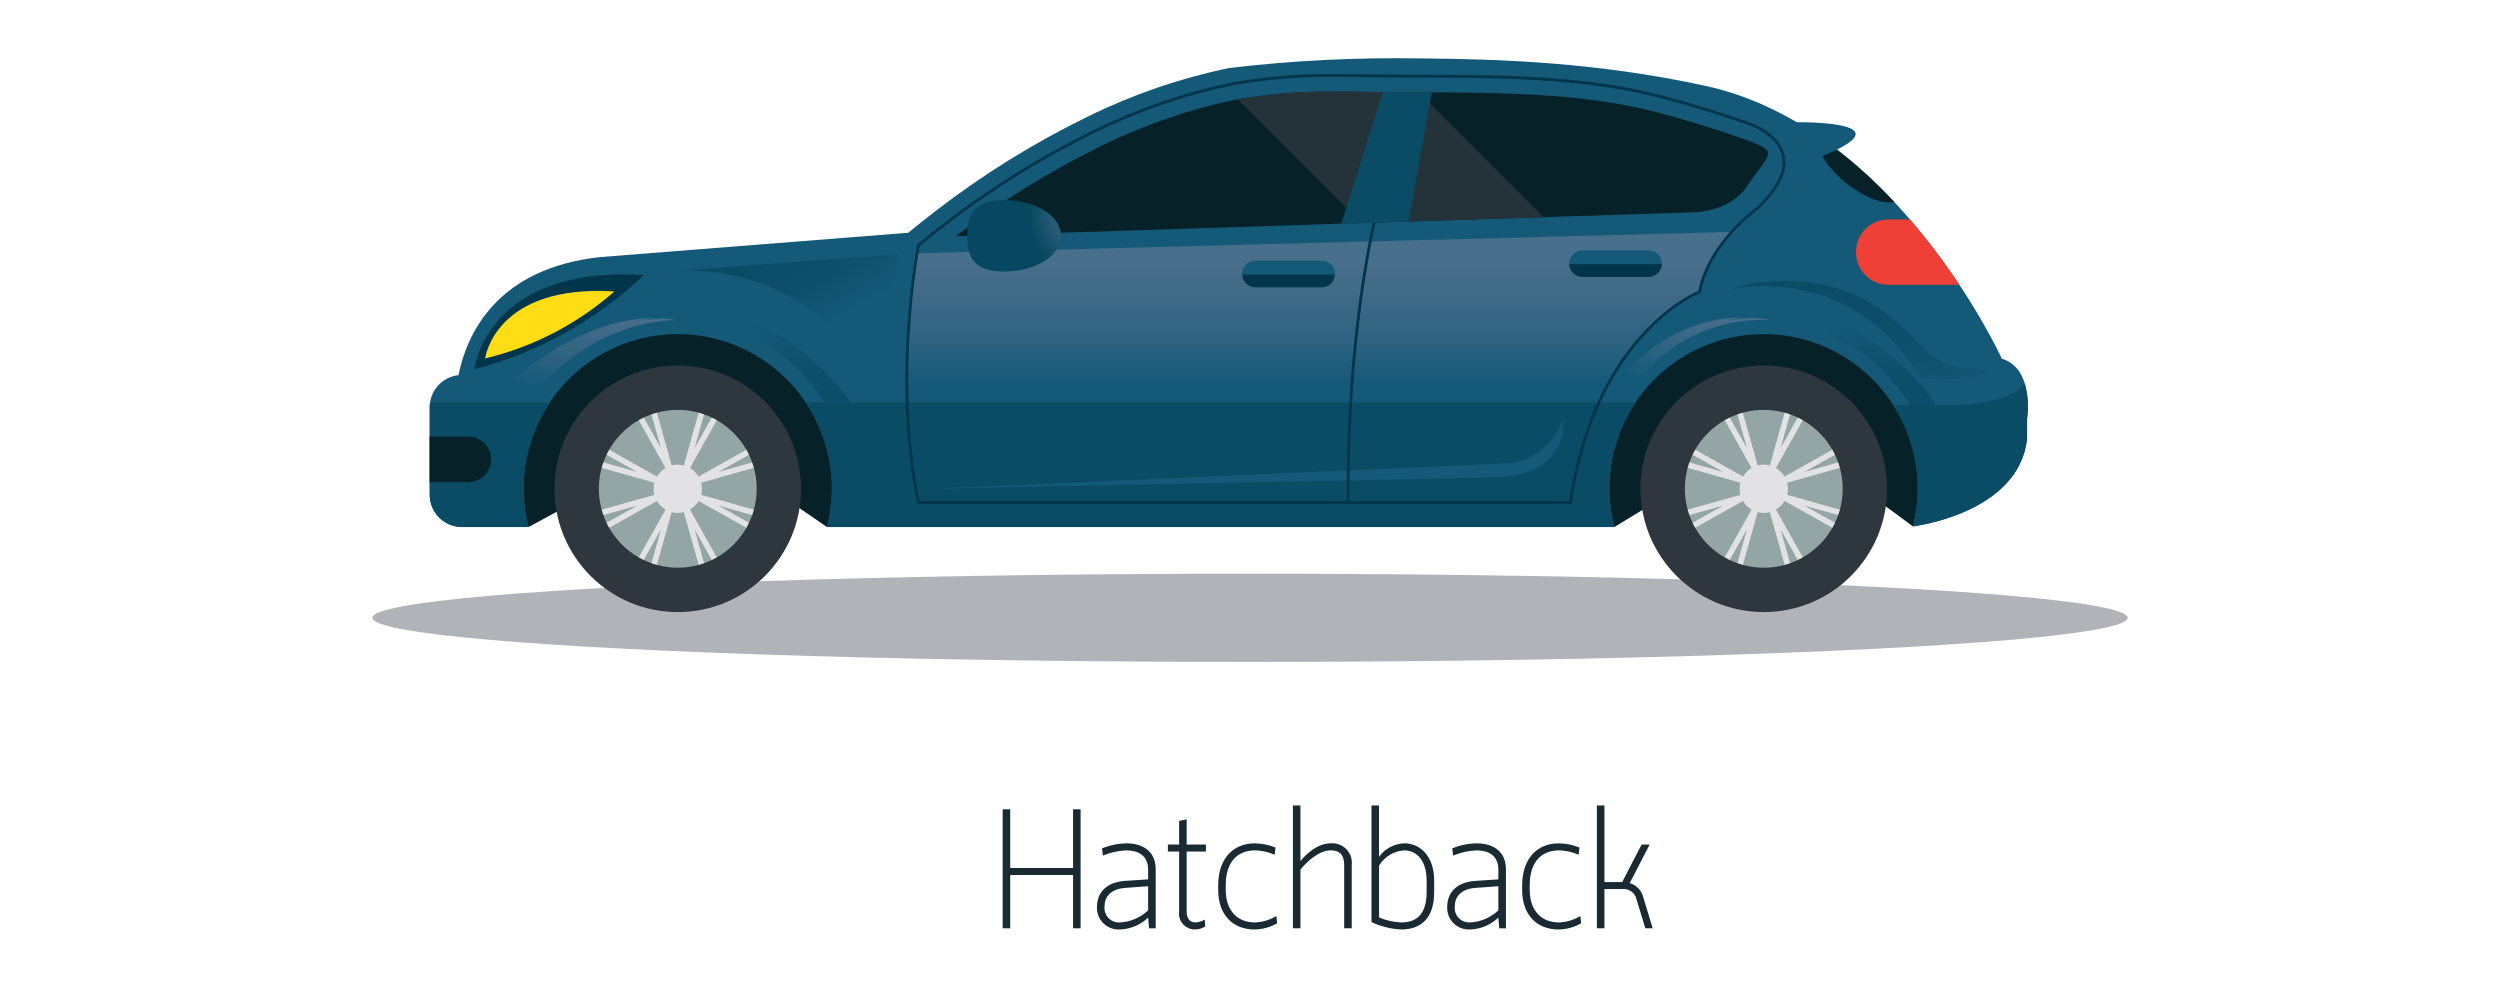 <?xml version="1.0" encoding="UTF-8"?>
<svg id="Layer_1" data-name="Layer 1" xmlns="http://www.w3.org/2000/svg" xmlns:xlink="http://www.w3.org/1999/xlink" viewBox="0 0 981.86 387.92">
  <defs>
    <style>
      .cls-1 {
        fill: url(#linear-gradient);
      }

      .cls-2 {
        fill: #00354c;
      }

      .cls-3 {
        fill: #ee4036;
      }

      .cls-4 {
        fill: #ffdd15;
      }

      .cls-5 {
        fill: #e2e2e4;
      }

      .cls-6 {
        fill: #93a5a5;
      }

      .cls-7 {
        fill: #b0b3b8;
      }

      .cls-8 {
        fill: #155979;
      }

      .cls-9 {
        fill: #24323a;
      }

      .cls-10 {
        fill: #0a4b66;
      }

      .cls-11 {
        fill: #072129;
      }

      .cls-12 {
        fill: #192a32;
      }

      .cls-13 {
        fill: #2f373e;
      }

      .cls-14 {
        fill: url(#linear-gradient-3);
      }

      .cls-15 {
        fill: url(#linear-gradient-4);
      }

      .cls-16 {
        fill: url(#linear-gradient-2);
      }

      .cls-17 {
        fill: url(#linear-gradient-6);
      }

      .cls-18 {
        fill: url(#linear-gradient-7);
      }

      .cls-19 {
        fill: url(#linear-gradient-5);
      }

      .cls-20 {
        fill: url(#radial-gradient);
      }
    </style>
    <linearGradient id="linear-gradient" x1="-3442.82" y1="727.98" x2="-3442.82" y2="726.07" gradientTransform="translate(436071.66 17859.65) scale(126.51 -24.39)" gradientUnits="userSpaceOnUse">
      <stop offset="0" stop-color="#476e8a"/>
      <stop offset=".27" stop-color="#3f6a87"/>
      <stop offset=".69" stop-color="#29617f"/>
      <stop offset="1" stop-color="#155979"/>
    </linearGradient>
    <linearGradient id="linear-gradient-2" x1="-3339.45" y1="719.84" x2="-3340.93" y2="717.52" gradientTransform="translate(92155.56 8626.52) scale(27.52 -11.81)" gradientUnits="userSpaceOnUse">
      <stop offset="0" stop-color="#476e8a"/>
      <stop offset=".27" stop-color="#3f6a87"/>
      <stop offset=".69" stop-color="#29617f"/>
      <stop offset="1" stop-color="#155979"/>
    </linearGradient>
    <linearGradient id="linear-gradient-3" x1="-3312.7" y1="719.58" x2="-3314.2" y2="717.44" gradientTransform="translate(82030.69 8474.78) scale(24.56 -11.61)" gradientUnits="userSpaceOnUse">
      <stop offset="0" stop-color="#476e8a"/>
      <stop offset=".27" stop-color="#3f6a87"/>
      <stop offset=".69" stop-color="#29617f"/>
      <stop offset="1" stop-color="#155979"/>
    </linearGradient>
    <linearGradient id="linear-gradient-4" x1="-3364.21" y1="726.62" x2="-3363.16" y2="725.59" gradientTransform="translate(114546.26 14533.52) scale(33.96 -19.86)" gradientUnits="userSpaceOnUse">
      <stop offset="0" stop-color="#0a4b66"/>
      <stop offset=".54" stop-color="#0e506d"/>
      <stop offset="1" stop-color="#155979"/>
    </linearGradient>
    <linearGradient id="linear-gradient-5" x1="-3376.93" y1="723.34" x2="-3374.58" y2="720.87" gradientTransform="translate(138539.97 11062.53) scale(40.82 -15.13)" gradientUnits="userSpaceOnUse">
      <stop offset="0" stop-color="#0a4b66"/>
      <stop offset=".54" stop-color="#0e506d"/>
      <stop offset="1" stop-color="#155979"/>
    </linearGradient>
    <linearGradient id="linear-gradient-6" x1="-3362.82" y1="722.91" x2="-3364.15" y2="724.81" gradientTransform="translate(114044.56 13676.4) scale(33.82 -18.68)" gradientUnits="userSpaceOnUse">
      <stop offset="0" stop-color="#0a4b66"/>
      <stop offset=".54" stop-color="#0e506d"/>
      <stop offset="1" stop-color="#155979"/>
    </linearGradient>
    <linearGradient id="linear-gradient-7" x1="-3355.15" y1="722.91" x2="-3356.49" y2="724.81" gradientTransform="translate(114211.49 13676.4) scale(33.82 -18.68)" gradientUnits="userSpaceOnUse">
      <stop offset="0" stop-color="#0a4b66"/>
      <stop offset=".54" stop-color="#0e506d"/>
      <stop offset="1" stop-color="#155979"/>
    </linearGradient>
    <radialGradient id="radial-gradient" cx="-3128.79" cy="720.45" fx="-3128.79" fy="720.45" r="2.22" gradientTransform="translate(34719.9 7987.44) scale(10.96 -10.97)" gradientUnits="userSpaceOnUse">
      <stop offset="0" stop-color="#476e8a"/>
      <stop offset=".23" stop-color="#3f6984"/>
      <stop offset=".58" stop-color="#295b76"/>
      <stop offset="1" stop-color="#074761"/>
    </radialGradient>
  </defs>
  <ellipse id="Ellipse_17" data-name="Ellipse 17" class="cls-7" cx="490.93" cy="242.64" rx="344.71" ry="17.33"/>
  <g id="Group_279" data-name="Group 279">
    <path id="Path_1391" data-name="Path 1391" class="cls-11" d="M207.61,206.98l24.55-13.33h73.24l19.36,13.33,31.55-15.12h266.17l11.58,15.12,23.26-14.22h75.03l18.93,13.98,19.48-15.76V120.41H212.51l-26.28,62.23,21.38,24.34Z"/>
    <path id="Path_1392" data-name="Path 1392" class="cls-8" d="M669.89,33.74c-42.74-9.32-81.21-10.56-111.99-10.8-25.1-.43-50.19,.82-75.12,3.76-19.28,4-37.98,10.42-55.64,19.13-21,10.24-40.91,22.58-59.42,36.83-3.73,2.84-7.38,5.77-11,8.75l-120.97,9.55c-40.44,4.4-52.29,29.78-55.7,46.38-6.4,.7-11.26,6.09-11.29,12.53v34.47c.02,6.98,5.68,12.64,12.66,12.66h26.19c-8.43-32.35,10.97-65.4,43.32-73.83,32.35-8.43,65.4,10.97,73.83,43.32,2.61,10,2.61,20.51,0,30.51h309.3c-8.43-32.35,10.97-65.41,43.31-73.83,32.35-8.43,65.41,10.97,73.83,43.31,2.58,9.92,2.61,20.33,.07,30.26,0,0,41.73-4.98,44.84-34.5v-7.67s3.13-19.74-9.9-23.69c0-.02-41.39-90.79-116.32-107.14Z"/>
    <path id="Path_1393" data-name="Path 1393" class="cls-1" d="M629.95,153.49l-273.5-2.49c-.77-18.7,3.82-51.53,3.82-51.53l319.65-8.37c-8.34,9.16-9.91,14.61-12.7,23.45-16.03,8.97-29.01,22.53-37.27,38.93Z"/>
    <path id="Path_1394" data-name="Path 1394" class="cls-16" d="M210.02,154.33s20.28-27.44,55.27-28.63c0,0-31.02-8.35-70.38,29.43l15.11-.8Z"/>
    <path id="Path_1395" data-name="Path 1395" class="cls-14" d="M639.67,154.34s17.9-30.3,55.27-28.63c0,0-35.29-9.46-62.8,28.36l7.53,.27Z"/>
    <path id="Path_1396" data-name="Path 1396" class="cls-15" d="M352.77,99.78l-86.85,6.55s52.03-4.92,75.79,44.24h7.77s-2.45-18.03,3.29-50.8Z"/>
    <path id="Path_1397" data-name="Path 1397" class="cls-19" d="M679.17,113.7s46.98-11.74,75.03,34.58c0,0,20.22,3.26,29.36-3.92-2.35,1.85-10.8,.31-13.41-.06-12.04-1.7-16.96-10.78-25.38-18.04-7.53-6.5-16.43-11.23-26.04-13.81-13.05-3.23-26.74-2.8-39.56,1.25Z"/>
    <path id="Path_1398" data-name="Path 1398" class="cls-17" d="M250.8,126.57c11.15-3.32,25.22-1.31,35.95,2.21,8.66,2.86,16.65,7.44,23.49,13.46,4.07,3.6,7.74,7.62,10.96,12,1.8,2.27,3.37,4.72,4.69,7.3,1.08,2.9,2.7,5.56,4.78,7.84,.91,1.02,2.21,1.6,3.58,1.58,1.62-.34,2.83-1.68,2.99-3.32,.13-1.61-.17-3.22-.87-4.67-3.92-9.72-12.13-17.09-19.97-23.85-7.53-6.5-16.43-11.23-26.04-13.81-13.05-3.23-26.75-2.79-39.57,1.26Z"/>
    <path id="Path_1399" data-name="Path 1399" class="cls-18" d="M676.36,126.57c11.15-3.32,25.22-1.31,35.95,2.21,8.66,2.86,16.65,7.44,23.49,13.46,4.07,3.6,7.74,7.62,10.96,12,1.8,2.27,3.37,4.72,4.69,7.3,1.08,2.9,2.7,5.56,4.78,7.84,.91,1.02,2.21,1.6,3.58,1.58,1.62-.33,2.83-1.68,2.99-3.32,.13-1.61-.17-3.22-.87-4.67-3.92-9.72-12.13-17.09-19.97-23.85-7.53-6.5-16.43-11.23-26.04-13.81-13.05-3.23-26.75-2.79-39.57,1.26Z"/>
    <path id="Path_1400" data-name="Path 1400" class="cls-2" d="M186.25,145.04s4.88-41.04,66.64-36.98c-18.74,17.74-41.67,30.46-66.64,36.98Z"/>
    <path id="Path_1401" data-name="Path 1401" class="cls-4" d="M190.52,140.78s3.72-29.22,50.8-26.33c-14.53,12.79-31.97,21.83-50.8,26.33Z"/>
    <g id="Group_274" data-name="Group 274">
      <path id="Path_1402" data-name="Path 1402" class="cls-10" d="M181.42,206.98h26.19c-4.39-16.77-1.31-34.63,8.46-48.96h-47.13c-.1,.6-.16,1.22-.17,1.83v34.47c.02,6.98,5.68,12.64,12.66,12.66Z"/>
      <path id="Path_1403" data-name="Path 1403" class="cls-10" d="M634.06,206.98c-4.39-16.77-1.3-34.63,8.46-48.96H316.3c9.76,14.33,12.85,32.18,8.46,48.96h309.3Z"/>
    </g>
    <g id="Group_275" data-name="Group 275">
      <circle id="Ellipse_28" data-name="Ellipse 28" class="cls-13" cx="266.19" cy="191.97" r="48.42"/>
      <circle id="Ellipse_29" data-name="Ellipse 29" class="cls-6" cx="266.19" cy="191.97" r="30.99"/>
      <path id="Path_1404" data-name="Path 1404" class="cls-5" d="M296.05,200.16l-20.7-5.82c.45-1.56,.45-3.21,0-4.76l20.7-5.82c-.2-.72-.42-1.43-.67-2.13l-13.23,3.72,11.98-6.73c-.32-.67-.65-1.34-1.02-1.98l-18.76,10.53c-.82-1.39-1.98-2.55-3.37-3.37l10.53-18.76c-.65-.37-1.31-.7-1.98-1.02l-6.73,11.99,3.72-13.24c-.7-.25-1.41-.47-2.13-.67l-5.82,20.7c-1.55-.45-3.21-.45-4.76,0l-5.82-20.7c-.72,.2-1.43,.42-2.13,.67l3.72,13.24-6.73-11.99c-.67,.32-1.34,.66-1.98,1.02l10.53,18.76c-1.39,.82-2.55,1.98-3.37,3.37l-18.76-10.53c-.37,.64-.7,1.31-1.02,1.98l11.99,6.73-13.24-3.72c-.25,.7-.47,1.41-.67,2.13l20.7,5.82c-.45,1.55-.45,3.2,0,4.76l-20.7,5.82c.2,.72,.42,1.43,.67,2.13l13.24-3.72-11.99,6.73c.32,.68,.66,1.34,1.02,1.98l18.76-10.53c.82,1.39,1.98,2.55,3.37,3.37l-10.53,18.76c.64,.37,1.31,.7,1.98,1.02l6.73-11.99-3.72,13.24c.7,.26,1.41,.47,2.13,.67l5.82-20.7c1.56,.45,3.21,.45,4.76,0l5.82,20.7c.72-.2,1.43-.42,2.13-.67l-3.72-13.24,6.73,11.99c.68-.32,1.34-.65,1.98-1.02l-10.53-18.76c1.39-.82,2.55-1.98,3.37-3.37l18.76,10.53c.37-.64,.7-1.31,1.02-1.98l-11.98-6.73,13.23,3.72c.25-.7,.47-1.41,.67-2.13Z"/>
    </g>
    <g id="Group_276" data-name="Group 276">
      <circle id="Ellipse_30" data-name="Ellipse 30" class="cls-13" cx="692.71" cy="191.97" r="48.42"/>
      <circle id="Ellipse_31" data-name="Ellipse 31" class="cls-6" cx="692.71" cy="191.97" r="30.99"/>
      <path id="Path_1405" data-name="Path 1405" class="cls-5" d="M722.57,200.16l-20.7-5.82c.45-1.56,.45-3.21,0-4.76l20.7-5.82c-.2-.72-.42-1.43-.67-2.13l-13.23,3.72,11.98-6.73c-.32-.67-.66-1.34-1.02-1.98l-18.76,10.53c-.82-1.39-1.98-2.55-3.37-3.37l10.53-18.76c-.64-.37-1.31-.7-1.98-1.02l-6.73,11.99,3.72-13.24c-.7-.25-1.41-.47-2.13-.67l-5.82,20.7c-1.56-.45-3.21-.45-4.76,0l-5.82-20.7c-.72,.2-1.43,.42-2.13,.67l3.72,13.24-6.73-11.99c-.67,.32-1.34,.66-1.98,1.02l10.53,18.76c-1.39,.82-2.55,1.98-3.37,3.37l-18.76-10.53c-.37,.64-.7,1.31-1.02,1.98l11.99,6.73-13.24-3.72c-.25,.7-.47,1.41-.67,2.13l20.7,5.82c-.45,1.55-.45,3.21,0,4.76l-20.7,5.82c.2,.72,.42,1.43,.67,2.13l13.24-3.72-11.99,6.73c.32,.68,.66,1.34,1.02,1.98l18.76-10.53c.82,1.39,1.98,2.55,3.37,3.37l-10.53,18.76c.64,.37,1.31,.7,1.98,1.02l6.73-11.99-3.72,13.24c.7,.26,1.41,.47,2.13,.67l5.82-20.7c1.56,.45,3.21,.45,4.76,0l5.82,20.7c.72-.2,1.43-.42,2.13-.67l-3.72-13.24,6.73,11.99c.67-.32,1.34-.65,1.98-1.02l-10.53-18.76c1.39-.82,2.55-1.98,3.37-3.37l18.76,10.53c.37-.64,.7-1.31,1.02-1.98l-11.98-6.73,13.24,3.72c.25-.7,.47-1.41,.67-2.13Z"/>
    </g>
    <path id="Path_1406" data-name="Path 1406" class="cls-8" d="M367.86,191.87l226.08-9.99s13.11-1.25,19.99-16.86c0,0,2.5,21.86-26.85,22.48l-219.22,4.37Z"/>
    <g id="Group_277" data-name="Group 277">
      <path id="Path_1407" data-name="Path 1407" class="cls-8" d="M519.06,102.43h-25.99c-2.87-.06-5.25,2.21-5.31,5.08-.06,2.87,2.21,5.25,5.08,5.31,.08,0,.15,0,.23,0h25.99c2.87,.06,5.25-2.21,5.31-5.08,.06-2.87-2.21-5.25-5.08-5.31-.08,0-.15,0-.23,0h0Z"/>
      <path id="Path_1408" data-name="Path 1408" class="cls-2" d="M487.92,107.85c.11,2.77,2.38,4.96,5.15,4.98h25.99c2.77-.02,5.04-2.21,5.15-4.98h-36.3Z"/>
    </g>
    <g id="Group_278" data-name="Group 278">
      <path id="Path_1409" data-name="Path 1409" class="cls-8" d="M647.48,98.35h-25.99c-2.87,0-5.2,2.33-5.2,5.2s2.33,5.2,5.2,5.2h25.99c2.87,0,5.2-2.33,5.2-5.2s-2.33-5.2-5.2-5.2h0Z"/>
      <path id="Path_1410" data-name="Path 1410" class="cls-2" d="M616.34,103.76c.11,2.77,2.38,4.96,5.15,4.98h25.99c2.77-.02,5.04-2.21,5.15-4.98h-36.3Z"/>
    </g>
    <path id="Path_1411" data-name="Path 1411" class="cls-11" d="M183.94,171.47h-15.18v17.9h15.18c4.94,0,8.95-4.01,8.95-8.95s-4.01-8.95-8.95-8.95h0Z"/>
    <path id="Path_1412" data-name="Path 1412" class="cls-11" d="M743.97,79.32c-8.17-8.78-17.17-16.75-26.87-23.8-2.7,2.3-4.65,4.88,7.36,15.99,0,0,11.65,9.59,19.51,7.81Z"/>
    <path id="Path_1413" data-name="Path 1413" class="cls-8" d="M702.1,48.02s51.24-1.48,11.7,14.07c0,0-5.83,1.8-11.7-14.07Z"/>
    <path id="Path_1414" data-name="Path 1414" class="cls-3" d="M769.53,111.85c-5.93-8.95-12.41-17.51-19.41-25.65h-8.51c-6.98,.02-12.64,5.68-12.66,12.66v.33c.02,6.98,5.68,12.64,12.66,12.66h27.92Z"/>
    <path id="Path_1415" data-name="Path 1415" class="cls-10" d="M796.12,164.54c.61-4.59,.33-9.25-.84-13.73-6.71,8.35-28.96,8.37-28.96,8.37h-22.83c9.15,14.05,11.98,31.3,7.8,47.54,0,0,41.73-4.98,44.84-34.5v-7.68Z"/>
    <path id="Path_1416" data-name="Path 1416" class="cls-2" d="M617.25,197.96H360.29l-.09-.44c-10.32-49.1-.1-100.81,0-101.33l.04-.19,.15-.13c3.94-3.25,7.48-6.07,10.82-8.62,18.21-14,37.79-26.14,58.43-36.22,17.23-8.49,35.46-14.76,54.26-18.67,13.87-2.45,27.94-3.55,42.02-3.28,5.04,0,10.15,.07,15.09,.14h.56c4.39,.06,8.78,.12,13.15,.13h2.73c31.46,.07,63.98,.15,94.15,7.83,12.1,3.14,24.09,6.81,35.63,10.93,.46,.15,11.63,3.84,13.67,12.79,1.42,6.26-2.05,13.43-10.32,21.29-.26,.18-18.86,13.41-22.56,32.53l-.06,.31-.29,.11c-.4,.15-40.63,16-50.35,82.33l-.07,.5Zm-256.05-1.12h255.09c9.5-63.62,46.99-81.04,50.7-82.61,3.92-19.4,22.71-32.74,22.89-32.88,7.91-7.52,11.27-14.32,9.94-20.18-1.9-8.32-12.83-11.94-12.94-11.97-11.53-4.11-23.49-7.77-35.55-10.9-30.04-7.64-62.49-7.72-93.88-7.79h-2.73c-4.37,0-8.76-.07-13.16-.13h-.57c-4.93-.07-10.03-.14-15.07-.14-14.01-.27-28.01,.82-41.81,3.25-18.71,3.89-36.85,10.13-53.99,18.57-20.58,10.05-40.09,22.14-58.24,36.1-3.29,2.5-6.77,5.27-10.63,8.46-.68,3.47-9.85,52.98-.06,100.21h0Z"/>
    <path id="Path_1417" data-name="Path 1417" class="cls-2" d="M528.98,197.29c-.79-64.86,10.28-110.51,10.39-110.96l1.09,.26c-.12,.45-11.14,45.98-10.36,110.68l-1.12,.02Z"/>
    <path id="Path_1418" data-name="Path 1418" class="cls-11" d="M665.12,83.38l-289.74,9.35c17.84-13.72,37.02-25.61,57.25-35.49,16.7-8.23,34.38-14.31,52.61-18.11,13.43-2.36,27.06-3.41,40.69-3.14,5,0,10,.07,14.99,.14,4.6,.06,9.21,.13,13.79,.14h2.74c31.04,.07,63.13,.15,92.47,7.62,11.38,2.95,22.51,6.34,33.41,10.17,16.35,5.75,12.17,5.25,3.02,18.79,0,0-5.13,9.73-21.22,10.54Z"/>
    <path id="Path_1419" data-name="Path 1419" class="cls-20" d="M416.72,92.62c0,7.75-10.01,14.03-22.36,14.03s-14.53-6.28-14.53-14.03,2.18-14.03,14.53-14.03,22.36,6.28,22.36,14.03Z"/>
    <path id="Path_1420" data-name="Path 1420" class="cls-9" d="M557.2,36.27h-2.5c-4.58,0-9.18-.07-13.79-.14-4.99-.07-9.99-.14-14.99-.14-13.34-.24-26.68,.77-39.83,3.01l48.59,48.59,71.52-2.3-49.01-49.02Z"/>
    <path id="Path_1421" data-name="Path 1421" class="cls-10" d="M526.76,87.84l26.5-.85,9.04-50.71-4.86-.02h-2.74c-3.84,0-7.7-.06-11.55-.12l-16.38,51.69Z"/>
  </g>
  <g id="Group_296" data-name="Group 296">
    <path id="Path_1503" data-name="Path 1503" class="cls-12" d="M396.76,340.89h24.68v-23.04h2.96v46.73h-2.96v-20.93h-24.68v20.93h-2.97v-46.73h2.97v23.04Z"/>
    <path id="Path_1504" data-name="Path 1504" class="cls-12" d="M450.92,360.37c-2.99,2.89-6.96,4.56-11.12,4.67-4.66,.28-8.67-3.27-8.96-7.93-.02-.36-.02-.72,0-1.08,0-5.07,3.29-9.54,11-10.07l9.08-.59v-3.82c0-5.79-4.21-7.57-8.56-7.57-3.17,.13-6.28,.83-9.21,2.05l-.33-2.83c3.07-1.28,6.35-1.95,9.68-1.98,5.99,0,11.39,2.9,11.39,10.14v23.23h-2.63l-.34-4.21Zm-9.02-11.65c-5.73,.4-8.1,3.62-8.1,7.24-.36,3.11,1.86,5.93,4.98,6.29,.34,.04,.68,.05,1.02,.03,4.16-.2,8.1-1.88,11.12-4.74v-9.48l-9.02,.66Z"/>
    <path id="Path_1505" data-name="Path 1505" class="cls-12" d="M463.09,334.44h-4.41v-2.76h4.41v-9.28l2.96-.59v9.87h7.57v2.76h-7.57v23.56c0,2.96,1.45,4.28,3.42,4.28,1.3-.05,2.57-.44,3.69-1.12l.2,2.7c-1.23,.77-2.64,1.18-4.09,1.18-3.43,.01-6.22-2.76-6.23-6.19,0-.26,.01-.53,.05-.79v-23.63Z"/>
    <path id="Path_1506" data-name="Path 1506" class="cls-12" d="M501.6,362.61c-2.71,1.56-5.76,2.4-8.88,2.44-8.36,0-14.28-5.6-14.28-15.47v-1.91c0-10.33,5.79-16.45,14.35-16.45,2.8,.04,5.57,.6,8.16,1.64l-.33,2.83c-2.41-1.06-5-1.64-7.63-1.71-6.85,0-11.59,4.35-11.59,13.69v1.91c0,8.29,4.86,12.7,11.32,12.7,3.02-.07,5.97-.93,8.56-2.5l.33,2.83Z"/>
    <path id="Path_1507" data-name="Path 1507" class="cls-12" d="M510.74,364.58h-2.96v-48.24h2.96v21.85c2.7-3.36,7.04-6.98,11.91-6.98,4.21-.35,7.9,2.77,8.25,6.98,.04,.5,.03,1.01-.02,1.51v24.88h-2.96v-24.88c0-3.95-1.78-5.73-5.27-5.73-4.41,0-9.15,4.09-11.91,7.57v23.04Z"/>
    <path id="Path_1508" data-name="Path 1508" class="cls-12" d="M541.61,336.48c2.34-3.21,6.03-5.16,10-5.27,6.12,0,11.65,5.07,11.65,14.55v4.67c0,10.6-5.6,14.61-12.84,14.61-4.08-.17-8.09-1.15-11.78-2.9v-45.81h2.96v20.14Zm0,23.83c2.79,1.21,5.78,1.88,8.82,1.97,5.99,0,9.87-3.36,9.87-11.85v-4.6c0-8.1-4.09-11.85-8.82-11.85-4.07,.26-7.76,2.5-9.87,5.99v20.33Z"/>
    <path id="Path_1509" data-name="Path 1509" class="cls-12" d="M588.47,360.37c-2.99,2.89-6.96,4.56-11.12,4.67-4.66,.28-8.67-3.27-8.96-7.93-.02-.36-.02-.72,0-1.08,0-5.07,3.29-9.54,11-10.07l9.08-.59v-3.82c0-5.79-4.21-7.57-8.56-7.57-3.17,.13-6.28,.83-9.21,2.05l-.33-2.83c3.07-1.28,6.35-1.95,9.68-1.98,5.99,0,11.39,2.9,11.39,10.14v23.23h-2.63l-.34-4.21Zm-9.02-11.65c-5.73,.4-8.1,3.62-8.1,7.24-.36,3.11,1.86,5.93,4.98,6.29,.34,.04,.68,.05,1.02,.03,4.16-.2,8.1-1.88,11.12-4.74v-9.48l-9.02,.66Z"/>
    <path id="Path_1510" data-name="Path 1510" class="cls-12" d="M620.98,362.61c-2.71,1.56-5.76,2.4-8.88,2.44-8.36,0-14.28-5.6-14.28-15.47v-1.91c0-10.33,5.79-16.45,14.35-16.45,2.8,.04,5.56,.6,8.16,1.64l-.33,2.83c-2.41-1.06-5-1.64-7.63-1.71-6.85,0-11.58,4.35-11.58,13.69v1.91c0,8.29,4.86,12.7,11.32,12.7,3.02-.07,5.97-.93,8.56-2.5l.33,2.83Z"/>
    <path id="Path_1511" data-name="Path 1511" class="cls-12" d="M649.09,364.58h-2.9l-3.42-11.25c-.54-2.69-3.07-4.51-5.79-4.15h-6.85v15.4h-2.96v-48.24h2.96v30.08h6.98l7.63-14.74h3.16l-7.83,15.14c2.73,.83,4.79,3.07,5.4,5.86l3.62,11.92Z"/>
  </g>
</svg>